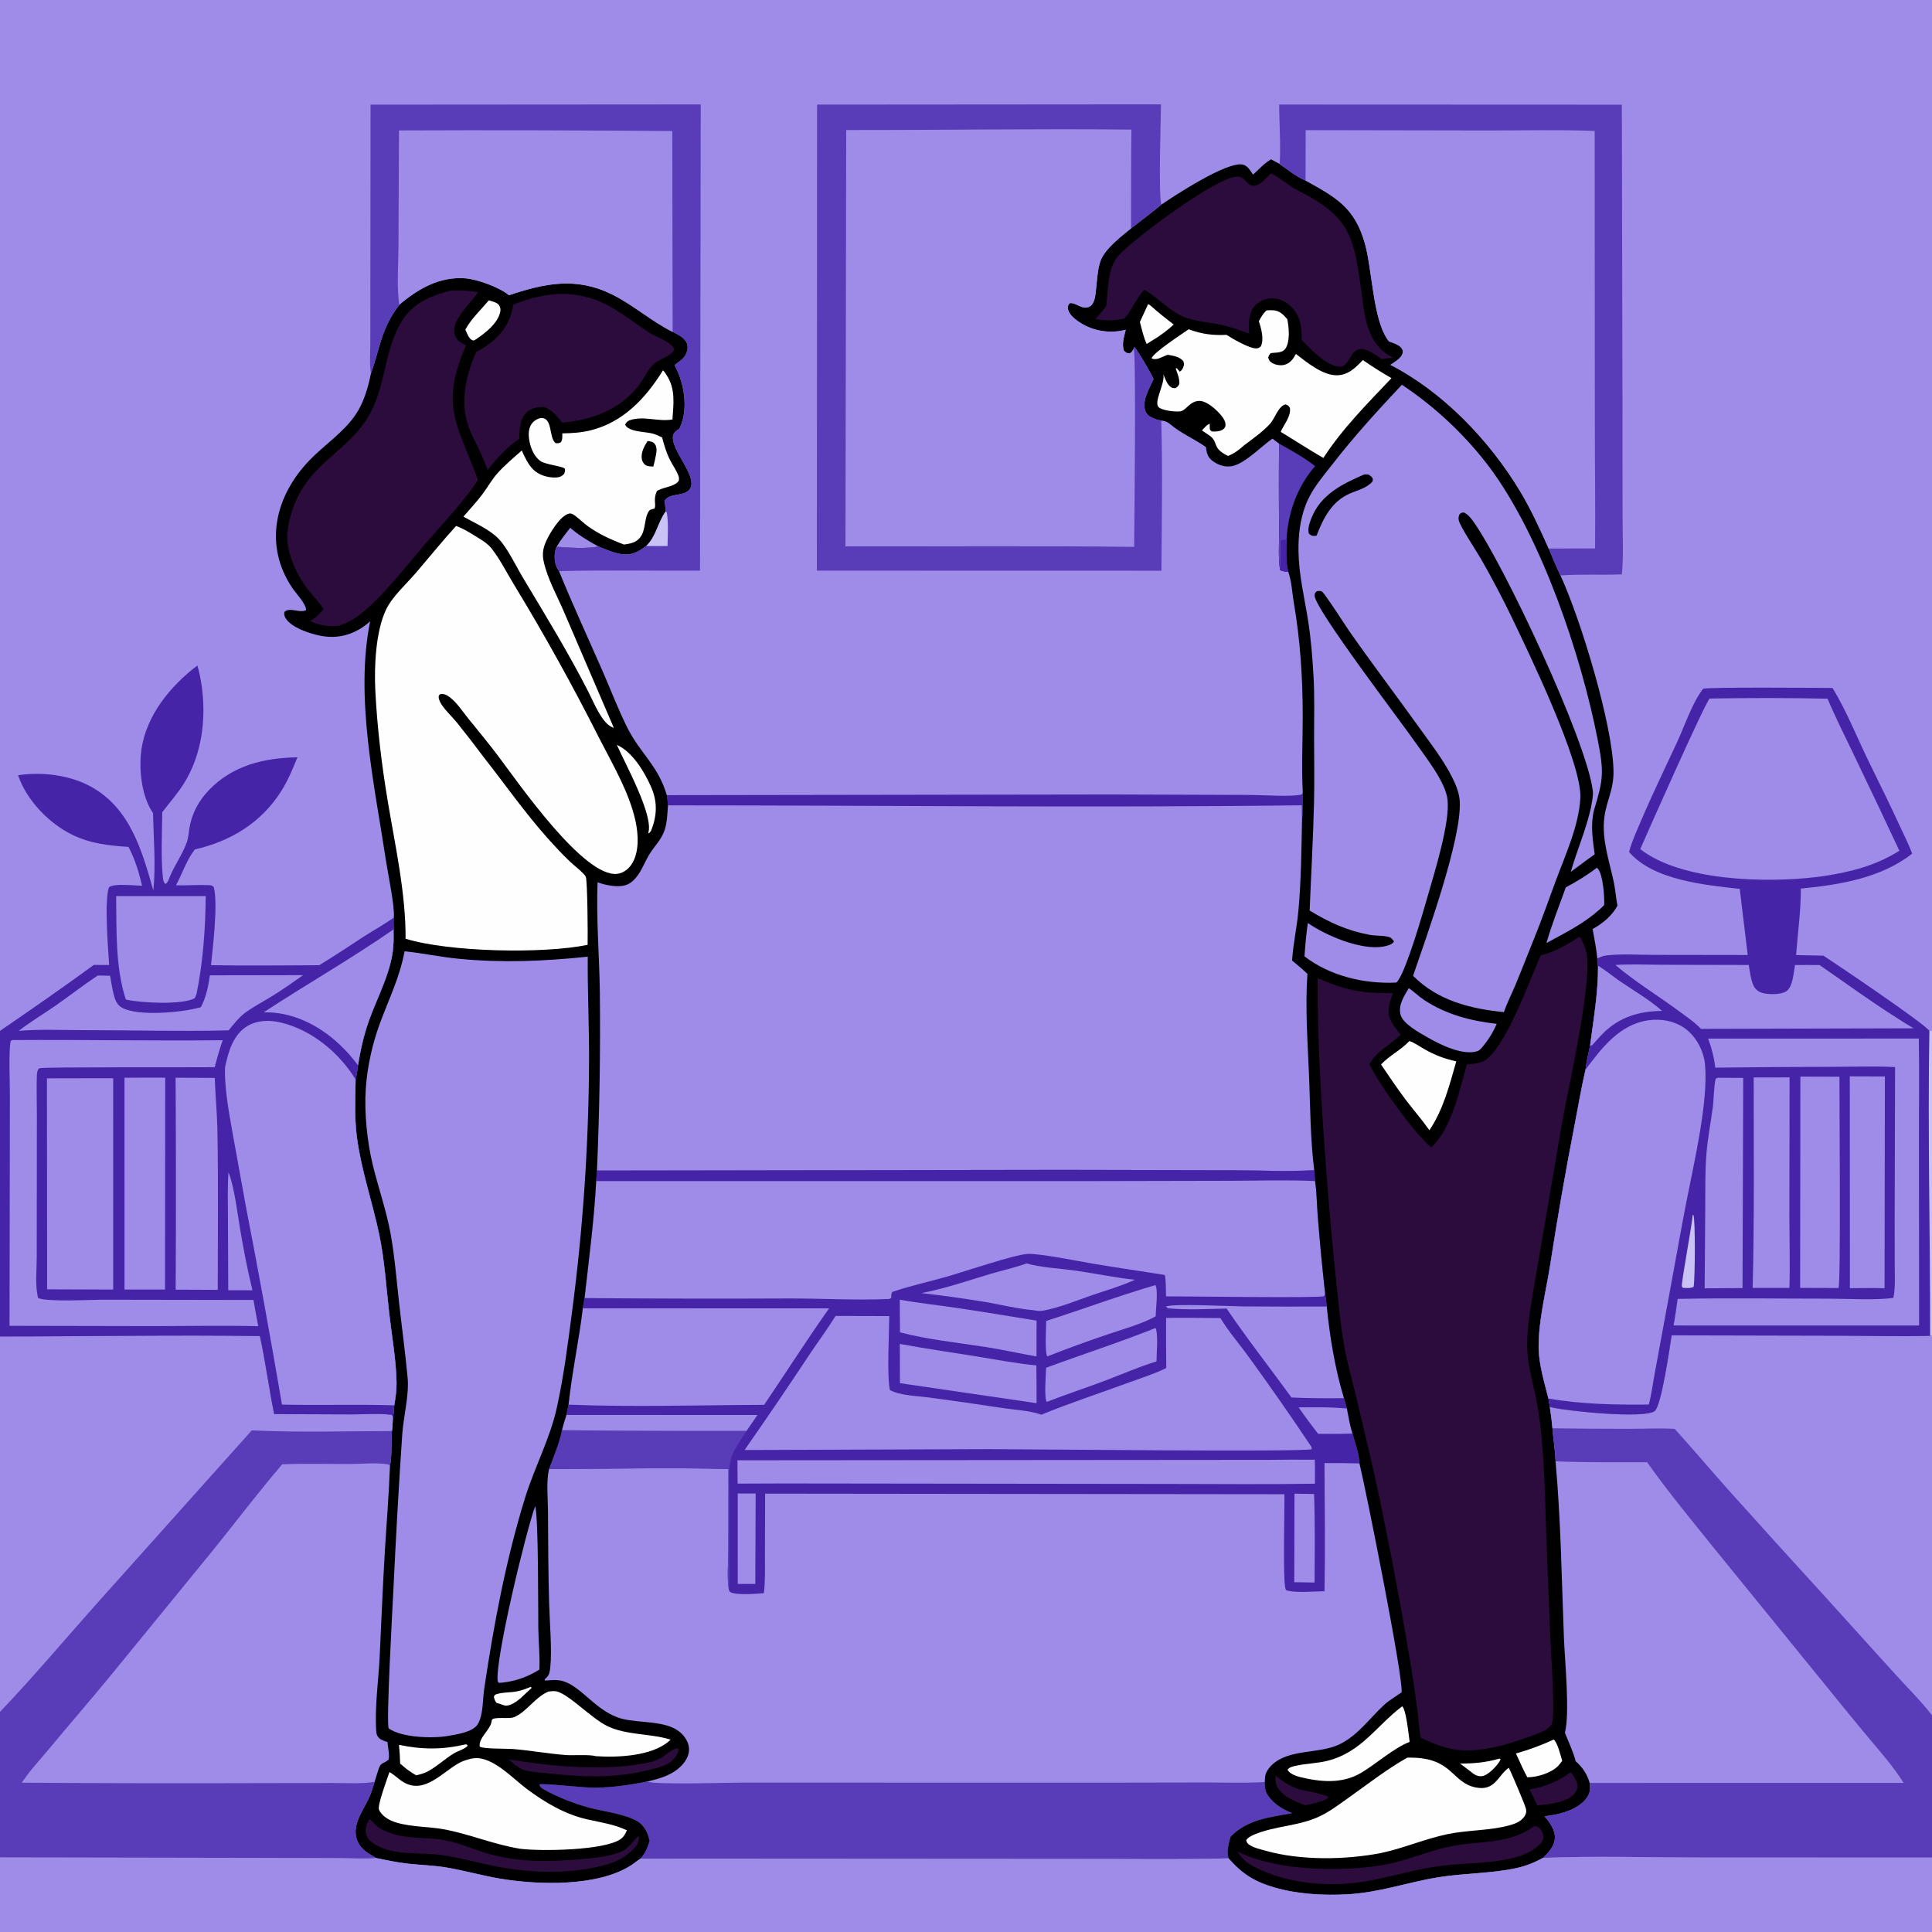 <?xml version="1.0" encoding="utf-8" ?>
<svg xmlns="http://www.w3.org/2000/svg" xmlns:xlink="http://www.w3.org/1999/xlink" width="1024" height="1024">
	<rect width="100%" height="100%" fill="#808080" stroke="none"/>
	<path fill="#9F8BE8" d="M0 0L1024 0L1024 546.032L1024 708.025L1024 909.136L1024 984.555L900.09 984.501C872.762 984.484 845.139 983.65 817.836 984.704C813.27 987.196 808.861 989.004 803.766 990.115C790.319 993.047 776.152 992.768 762.537 994.96C745.63 997.681 731.33 1003.12 713.701 1004.05C701.167 1004.71 687.489 1003.91 675.383 1000.37C664.692 997.24 658.461 993.219 651.15 984.977C622.737 985.735 594.183 985.167 565.755 985.257L339.44 985.117C337.766 986.205 336.247 987.512 334.571 988.6C316.783 1000.15 284.941 999.101 264.75 995.673C255.241 994.058 245.924 991.34 236.416 989.779C229.834 988.699 223.136 988.528 216.512 987.812C210.76 987.189 205.094 985.979 199.433 984.809C193.035 985.359 186.177 984.856 179.737 984.828L139.527 984.724L0 984.468L0 907.326L0 708.365L0 546.387L0 0Z"/>
	<path fill="#9F8BE8" d="M353.42 421.445L589.521 421.089L662.842 421.339C668.746 421.356 685.13 422.47 689.89 421.091L690.504 419.954C690.426 424.771 690.687 429.9 690.092 434.671C689.763 450.589 689.643 466.76 688.19 482.617C687.382 491.442 685.415 500.266 684.824 509.07C687.545 511.393 690.415 513.66 692.966 516.164C691.705 534.262 693.119 552.429 693.834 570.533C694.486 587.021 694.502 603.808 696.568 620.194L697.029 625.997C697.936 631.925 697.92 638.311 698.421 644.32Q700.016 664.754 702.299 685.123Q702.844 688.797 703.234 692.491C704.815 708.452 707.656 725.681 712.34 741.039L713.898 746.572C714.763 750.986 715.468 755.518 716.853 759.802C718.107 764.669 720.44 770.646 720.542 775.632C723.928 789.304 743.988 889.938 742.871 896.972C739.828 899.121 736.3 901.14 733.574 903.661C725.888 910.77 719.501 920.015 709.791 924.604C698.914 929.744 683.333 926.827 674.213 935.385C674.022 935.565 673.835 935.749 673.653 935.939C672.182 937.478 670.893 939.371 670.577 941.514C670.43 942.506 670.399 943.516 670.345 944.516C670.284 948.864 670.995 950.813 674.051 954.088C676.474 956.685 679.882 958.874 683.128 960.267C683.713 960.519 684.292 960.779 684.879 961.027C672.942 963.119 661.122 964.381 652.243 973.464C651.258 976.998 649.94 981.377 651.15 984.977C622.737 985.735 594.183 985.167 565.755 985.257L339.44 985.117C342.071 982.118 343.202 979.385 344.329 975.643Q344.034 974.504 343.691 973.379C342.707 970.211 340.892 967.181 338.006 965.403C331.626 961.472 319.817 960.117 312.286 958.09C304.292 955.937 295.773 952.616 288.513 948.568C287.156 947.811 286.307 947.297 285.886 945.773C288.164 945.09 309.784 947.607 315.113 947.538C324.547 947.415 333.808 946.092 343.037 944.25C349.751 942.721 356.693 940.72 361.535 935.472C363.793 933.025 365.48 929.836 365.174 926.423C364.883 923.174 362.761 920.032 360.294 917.995C352.787 911.796 339.003 913.392 329.748 910.998C316.149 907.481 308.353 893.809 298.192 890.977C295.184 890.138 291.83 890.543 288.758 890.762L288.722 890.057C288.864 889.922 289.008 889.789 289.149 889.653C289.334 889.473 289.513 889.286 289.699 889.107C291.23 887.625 291.43 885.823 291.654 883.776C292.643 874.722 291.335 859.803 291.058 850.185C290.583 833.738 290.547 817.163 290.431 800.705C290.383 793.877 289.494 785.23 290.992 778.607C293.49 771.885 296.391 765.065 297.855 758.042C298.484 755.301 299.358 752.632 300.201 749.951L301.324 744.501C303.125 727.461 306.852 710.492 308.883 693.426L309.805 688.014C312.14 667.344 314.888 646.797 315.983 626.006L316.403 620.423Q318.454 573.036 317.927 525.607C317.655 506.402 315.954 486.785 316.727 467.627C319.173 468.505 321.704 469.184 324.287 469.493C328.085 469.946 331.874 469.875 334.958 467.3C336.234 466.235 337.347 464.919 338.294 463.558C340.528 460.345 341.911 456.598 343.909 453.24C346.548 448.806 350.46 445.199 352.175 440.218C353.626 436.001 353.703 431.28 354.04 426.855C353.963 425.045 353.663 423.239 353.42 421.445Z"/>
	<path fill="#9F8BE8" d="M353.42 421.445L589.521 421.089L662.842 421.339C668.746 421.356 685.13 422.47 689.89 421.091L690.504 419.954C690.426 424.771 690.687 429.9 690.092 434.671C689.763 450.589 689.643 466.76 688.19 482.617C687.382 491.442 685.415 500.266 684.824 509.07C687.545 511.393 690.415 513.66 692.966 516.164C691.705 534.262 693.119 552.429 693.834 570.533C694.486 587.021 694.502 603.808 696.568 620.194C682.127 621.126 667.068 620.255 652.581 620.231L563.123 620.047L316.403 620.423Q318.454 573.036 317.927 525.607C317.655 506.402 315.954 486.785 316.727 467.627C319.173 468.505 321.704 469.184 324.287 469.493C328.085 469.946 331.874 469.875 334.958 467.3C336.234 466.235 337.347 464.919 338.294 463.558C340.528 460.345 341.911 456.598 343.909 453.24C346.548 448.806 350.46 445.199 352.175 440.218C353.626 436.001 353.703 431.28 354.04 426.855C353.963 425.045 353.663 423.239 353.42 421.445Z"/>
	<path fill="#4524A7" d="M353.42 421.445L589.521 421.089L662.842 421.339C668.746 421.356 685.13 422.47 689.89 421.091L690.504 419.954C690.426 424.771 690.687 429.9 690.092 434.671C689.956 432.067 690.017 429.428 689.998 426.818C578.043 428.226 466.006 426.835 354.04 426.855C353.963 425.045 353.663 423.239 353.42 421.445Z"/>
	<path fill="#4524A7" d="M316.403 620.423L563.123 620.047L652.581 620.231C667.068 620.255 682.127 621.126 696.568 620.194L697.029 625.997C697.936 631.925 697.92 638.311 698.421 644.32Q700.016 664.754 702.299 685.123Q702.844 688.797 703.234 692.491C704.815 708.452 707.656 725.681 712.34 741.039L713.898 746.572C714.763 750.986 715.468 755.518 716.853 759.802C718.107 764.669 720.44 770.646 720.542 775.632Q711.272 775.42 702 775.471C702.133 798.083 702.439 820.77 702.017 843.378C697.003 843.435 685.607 844.522 681.437 842.719L681.546 842.519C681.484 842.388 681.409 842.263 681.36 842.127C679.844 837.979 680.904 799.584 680.774 791.972L405.529 791.664L405.441 823.558C405.416 830.445 405.706 837.569 404.873 844.407C401.036 844.743 389.94 845.671 386.932 843.749L386.343 842.764C385.21 836.293 386.022 828.368 386.035 821.754L386.12 778.589C354.497 777.769 322.639 778.549 290.992 778.607C293.49 771.885 296.391 765.065 297.855 758.042C298.484 755.301 299.358 752.632 300.201 749.951L301.324 744.501C303.125 727.461 306.852 710.492 308.883 693.426L309.805 688.014C312.14 667.344 314.888 646.797 315.983 626.006L316.403 620.423Z"/>
	<path fill="#9F8BE8" d="M316.403 620.423L563.123 620.047L652.581 620.231C667.068 620.255 682.127 621.126 696.568 620.194L697.029 625.997C697.936 631.925 697.92 638.311 698.421 644.32Q700.016 664.754 702.299 685.123C702.186 685.756 702.276 686.653 701.661 686.994C699.613 688.129 625.902 687.009 618.005 687.098C617.932 683.367 618.045 679.463 617.407 675.781C604.823 673.732 592.198 671.958 579.627 669.833C571.887 668.524 550.953 664.252 544.578 664.608C537.665 664.993 511.119 673.962 502.992 676.328C493.035 679.226 482.715 681.382 472.922 684.753C472.287 685.793 472.384 686.784 472.385 687.956C471.43 688.48 471.732 688.469 470.792 688.509C453.745 689.229 436.388 688.234 419.306 688.209Q364.555 688.462 309.805 688.014C312.14 667.344 314.888 646.797 315.983 626.006L316.403 620.423Z"/>
	<path fill="#4524A7" d="M316.403 620.423L563.123 620.047L652.581 620.231C667.068 620.255 682.127 621.126 696.568 620.194L697.029 625.997C682.325 625.298 667.329 625.808 652.598 625.843L571.155 626.016L315.983 626.006L316.403 620.423Z"/>
	<path fill="#9F8BE8" d="M308.883 693.426L439.435 693.456C427.55 710.273 416.533 727.549 405.012 744.589C370.711 744.733 335.541 745.833 301.324 744.501C303.125 727.461 306.852 710.492 308.883 693.426Z"/>
	<path fill="#9F8BE8" d="M618.02 692.419C622.711 690.853 651.339 692.342 658.748 692.426Q680.991 692.576 703.234 692.491C704.815 708.452 707.656 725.681 712.34 741.039C703.108 741.198 693.728 741.109 684.504 740.706C673.1 724.985 661.013 709.611 650.11 693.549C639.928 693.809 628.936 694.364 618.82 693.404L618.02 692.419Z"/>
	<path fill="#593CB7" d="M297.855 758.042Q346.756 758.512 395.659 758.423C392.911 763.082 388.934 767.885 387.484 773.113C385.776 779.265 386.543 786.748 386.544 793.116L386.551 825.258C386.549 831.04 386.854 837.015 386.343 842.764C385.21 836.293 386.022 828.368 386.035 821.754L386.12 778.589C354.497 777.769 322.639 778.549 290.992 778.607C293.49 771.885 296.391 765.065 297.855 758.042Z"/>
	<path fill="#9F8BE8" d="M300.201 749.951L401.478 749.978L395.659 758.423Q346.756 758.512 297.855 758.042C298.484 755.301 299.358 752.632 300.201 749.951Z"/>
	<path fill="#9F8BE8" d="M688.313 745.93C696.795 745.907 705.458 745.689 713.898 746.572C714.763 750.986 715.468 755.518 716.853 759.802C710.793 760.077 704.709 759.971 698.644 759.964C695.061 755.365 691.597 750.749 688.313 745.93Z"/>
	<path fill="#9F8BE8" d="M442.87 697.477L471.34 697.557C471.268 705.993 470.007 730.053 471.686 736.771C477.142 739.694 485.895 739.835 492.075 740.661Q511.824 743.282 531.514 746.309C537.923 747.25 545.255 747.6 551.39 749.626C551.574 749.687 551.756 749.754 551.939 749.818C567.159 743.576 582.948 738.428 598.398 732.745C604.978 730.323 611.873 728.196 618.149 725.076Q617.953 711.785 618.058 698.494Q632.466 698.409 646.873 698.613C651.145 705.819 657.229 712.699 662.134 719.574Q679.026 742.817 694.973 766.719C695.184 767.188 695.188 767.584 695.236 768.091C691.854 769.714 543.726 768.086 524.379 768.083L394.642 768.539Q412.335 743.18 429.405 717.398C433.859 710.741 438.657 704.287 442.87 697.477Z"/>
	<path fill="#9F8BE8" d="M672.259 773.755Q684.561 773.602 696.863 773.68C697.017 777.908 696.943 782.156 696.952 786.386C671.829 786.815 646.657 786.534 621.528 786.52L415.125 786.265L390.959 786.35L390.847 773.984L672.259 773.755Z"/>
	<path fill="#9F8BE8" d="M544.14 669.638C550.824 671.761 562.86 672.406 570.247 673.478C580.702 674.994 591.043 677.213 601.56 678.288C594.361 681.606 586.378 683.872 578.878 686.447C570.461 689.336 561.55 693.105 552.813 694.685C551 695.012 549.266 694.716 547.473 694.4C539.207 693.684 530.582 691.511 522.371 690.105Q505.431 687.301 488.37 685.373C500.735 683.009 512.544 678.935 524.569 675.316C531.068 673.36 537.759 671.95 544.14 669.638Z"/>
	<path fill="#9F8BE8" d="M476.933 712.313C490.267 714.779 503.642 716.708 517.026 718.844C527.738 720.554 538.487 722.657 549.288 723.694Q549.441 733.704 549.403 743.716L476.98 733.11L476.933 712.313Z"/>
	<path fill="#9F8BE8" d="M476.89 688.85C486.411 690.609 496.16 691.619 505.746 693.026C520.314 695.166 534.848 697.627 549.389 699.946L549.366 718.941C540.21 717.357 531.154 715.287 521.966 713.871C507.146 711.588 491.506 709.977 477.014 706.167L476.89 688.85Z"/>
	<path fill="#9F8BE8" d="M612.134 703.979L612.706 704.223C613.853 709.23 613.004 716.33 612.973 721.552C603.596 724.447 594.526 728.453 585.35 731.915C575.25 735.726 564.975 739.062 554.921 742.992C554.859 742.953 554.779 742.934 554.737 742.875C553.357 740.895 554.356 728.115 554.461 724.945C573.596 717.845 593.209 711.576 612.134 703.979Z"/>
	<path fill="#9F8BE8" d="M612.392 681.135C613.932 683.81 612.592 694.05 612.512 697.704C604.87 701.829 595.985 704.232 587.78 707.014Q571.261 712.553 555.05 718.937C553.695 716.656 554.493 703.581 554.507 700.122C573.852 693.947 592.889 686.808 612.392 681.135Z"/>
	<path fill="#9F8BE8" d="M686.094 791.667C689.556 791.692 693.021 791.789 696.483 791.852C697.041 807.472 696.844 823.146 696.731 838.772L685.984 838.608L686.094 791.667Z"/>
	<path fill="#9F8BE8" d="M391.015 791.577L400.516 791.59L400.322 839.526L391.027 839.508L391.015 791.577Z"/>
	<path fill="#593CB7" d="M343.037 944.25C346.215 946.049 386.638 944.832 393.125 944.809L583.517 944.847L639.164 944.754C649.505 944.739 660.038 945.155 670.345 944.516C670.284 948.864 670.995 950.813 674.051 954.088C676.474 956.685 679.882 958.874 683.128 960.267C683.713 960.519 684.292 960.779 684.879 961.027C672.942 963.119 661.122 964.381 652.243 973.464C651.258 976.998 649.94 981.377 651.15 984.977C622.737 985.735 594.183 985.167 565.755 985.257L339.44 985.117C342.071 982.118 343.202 979.385 344.329 975.643Q344.034 974.504 343.691 973.379C342.707 970.211 340.892 967.181 338.006 965.403C331.626 961.472 319.817 960.117 312.286 958.09C304.292 955.937 295.773 952.616 288.513 948.568C287.156 947.811 286.307 947.297 285.886 945.773C288.164 945.09 309.784 947.607 315.113 947.538C324.547 947.415 333.808 946.092 343.037 944.25Z"/>
	<path d="M673.673 84.444L678.088 86.845C682.406 89.814 687.124 93.724 691.979 95.689C708.216 104.611 717.916 110.028 723.321 128.704C727.465 143.024 727.567 170.404 736.22 180.971C738.65 181.927 742.254 182.754 743.332 185.366C743.683 186.219 743.562 186.841 743.265 187.709C742.503 189.934 738.849 192.162 736.918 193.359C764.842 207.697 789.319 233.307 805.481 260.042C811.391 269.818 816.179 280.343 820.854 290.751C822.832 295.548 824.823 300.307 827.074 304.986C837.739 328.108 854.621 383.554 855.182 408.244C855.421 418.77 851.419 424.268 850.313 433.407C848.888 445.173 852.998 456.32 855.362 467.647C856.22 471.756 856.483 475.936 857.282 480.034C854.276 485.555 849.524 489.377 844.116 492.415C845.011 497.548 846.141 502.798 846.588 507.982C846.587 509.379 846.463 510.554 846.993 511.87C847.098 525.89 844.594 540.177 842.792 554.054C841.888 558.304 840.847 562.633 840.333 566.946C838.193 576.294 836.586 585.764 834.764 595.178Q827.442 632.738 821.604 670.558C819.35 684.757 815.426 699.784 815.497 714.14C815.539 722.852 818.56 732.773 820.679 741.241L821.435 745.749C821.61 745.793 821.786 745.839 821.962 745.88C830.526 747.917 871.416 752.122 877.013 747.909C880.632 745.185 885.022 713.952 886.012 707.757L975.468 707.958C991.286 708.01 1007.21 708.452 1023.02 708.015L1024 708.025L1024 909.136L1024 984.555L900.09 984.501C872.762 984.484 845.139 983.65 817.836 984.704C813.27 987.196 808.861 989.004 803.766 990.115C790.319 993.047 776.152 992.768 762.537 994.96C745.63 997.681 731.33 1003.12 713.701 1004.05C701.167 1004.71 687.489 1003.91 675.383 1000.37C664.692 997.24 658.461 993.219 651.15 984.977C649.94 981.377 651.258 976.998 652.243 973.464C661.122 964.381 672.942 963.119 684.879 961.027C684.292 960.779 683.713 960.519 683.128 960.267C679.882 958.874 676.474 956.685 674.051 954.088C670.995 950.813 670.284 948.864 670.345 944.516C670.399 943.516 670.43 942.506 670.577 941.514C670.893 939.371 672.182 937.478 673.653 935.939C673.835 935.749 674.022 935.565 674.213 935.385C683.333 926.827 698.914 929.744 709.791 924.604C719.501 920.015 725.888 910.77 733.574 903.661C736.3 901.14 739.828 899.121 742.871 896.972C743.988 889.938 723.928 789.304 720.542 775.632C720.44 770.646 718.107 764.669 716.853 759.802C715.468 755.518 714.763 750.986 713.898 746.572L712.34 741.039C707.656 725.681 704.815 708.452 703.234 692.491Q702.844 688.797 702.299 685.123Q700.016 664.754 698.421 644.32C697.92 638.311 697.936 631.925 697.029 625.997L696.568 620.194C694.502 603.808 694.486 587.021 693.834 570.533C693.119 552.429 691.705 534.262 692.966 516.164C690.415 513.66 687.545 511.393 684.824 509.07C685.415 500.266 687.382 491.442 688.19 482.617C689.643 466.76 689.763 450.589 690.092 434.671C690.687 429.9 690.426 424.771 690.504 419.954C689.788 406.615 690.479 392.944 690.471 379.565C690.459 359.146 689.189 339.485 685.743 319.362C684.861 314.211 684.598 308.012 682.829 303.134C681.272 302.949 679.797 302.906 678.437 302.05C677.396 295.281 678.021 287.387 677.97 280.488Q677.704 257.812 677.944 235.136C676.74 234.298 675.586 233.356 674.42 232.463C668.413 236.643 659.754 245.834 652.84 247.093C649.238 247.748 645.431 246.417 642.578 244.218C640.035 242.257 639.558 240 639.162 236.953C633.252 232.738 625.931 229.693 620.503 225.049C618.779 223.575 617.763 223.213 615.496 222.86C614.518 222.734 613.652 222.569 612.714 222.251C610.371 221.457 608.179 220.473 607.152 218.065C604.917 212.827 609.252 205.671 611.411 200.945C610.13 197.873 603.383 186.437 601.247 183.859L600.899 184.816C600.751 185.09 600.619 185.374 600.455 185.639C599.885 186.553 599.425 187.287 598.227 187.239C596.883 187.185 596.451 186.623 595.631 185.716C594.52 182.046 595.822 178.4 596.661 174.781C595.364 175.086 594.056 175.392 592.732 175.547C584.398 176.527 576.17 174.285 569.659 168.963C568.02 167.623 565.968 165.401 566.034 163.099C566.074 161.712 566.172 161.488 567.133 160.622C569.831 160.489 572.24 162.866 574.925 162.993C576.863 163.084 578.23 162.442 579.236 160.735C580.491 158.606 580.638 155.629 580.93 153.212C581.515 148.381 581.672 142.786 583.331 138.199C585.61 131.896 594.347 125.221 599.482 121.025C604.826 116.833 610.395 112.79 615.593 108.431C623.273 103.163 650.139 85.725 658.422 87.192C661.292 87.7 662.615 90.373 664.131 92.564C667.273 89.757 670.014 86.595 673.673 84.444Z"/>
	<path fill="#9F8BE8" d="M1023.02 708.015L1024 708.025L1024 909.136L1024 984.555L900.09 984.501C872.762 984.484 845.139 983.65 817.836 984.704C820.736 981.852 823.746 978.774 824.099 974.501C824.476 969.935 821.404 965.916 818.604 962.637Q819.55 962.541 820.493 962.424C827.323 961.576 836.607 958.973 840.831 953.162C842.846 950.389 843.001 948.312 842.557 944.99C841.136 940.229 838.854 936.772 835.161 933.519C833.761 928.196 831.422 923.484 829.428 918.385C832.149 908.146 829.377 880.108 828.917 868.263C827.704 837.022 827.296 805.706 824.47 774.544C824.288 768.747 823.272 762.833 822.819 757.029C822.511 753.243 821.986 749.507 821.435 745.749C821.61 745.793 821.786 745.839 821.962 745.88C830.526 747.917 871.416 752.122 877.013 747.909C880.632 745.185 885.022 713.952 886.012 707.757L975.468 707.958C991.286 708.01 1007.21 708.452 1023.02 708.015Z"/>
	<path fill="#9F8BE8" d="M1023.02 708.015L1024 708.025L1024 909.136C1017.93 901.285 1010.65 894.179 1004 886.803L966.142 844.946Q940.578 817.044 915.338 788.849C906.041 778.397 897.014 767.69 887.61 757.336C879.634 756.876 871.436 757.303 863.431 757.316Q843.124 757.295 822.819 757.029C822.511 753.243 821.986 749.507 821.435 745.749C821.61 745.793 821.786 745.839 821.962 745.88C830.526 747.917 871.416 752.122 877.013 747.909C880.632 745.185 885.022 713.952 886.012 707.757L975.468 707.958C991.286 708.01 1007.21 708.452 1023.02 708.015Z"/>
	<path fill="#593CB7" d="M822.819 757.029Q843.124 757.295 863.431 757.316C871.436 757.303 879.634 756.876 887.61 757.336C897.014 767.69 906.041 778.397 915.338 788.849Q940.578 817.044 966.142 844.946L1004 886.803C1010.65 894.179 1017.93 901.285 1024 909.136L1024 984.555L900.09 984.501C872.762 984.484 845.139 983.65 817.836 984.704C820.736 981.852 823.746 978.774 824.099 974.501C824.476 969.935 821.404 965.916 818.604 962.637Q819.55 962.541 820.493 962.424C827.323 961.576 836.607 958.973 840.831 953.162C842.846 950.389 843.001 948.312 842.557 944.99L1008.95 944.978C1003.81 936.723 997.154 929.178 990.929 921.728Q981.475 910.426 972.229 898.953L910.442 822.984C897.712 807.178 884.753 791.555 872.995 775.005C856.823 775.002 840.633 775.178 824.47 774.544C824.288 768.747 823.272 762.833 822.819 757.029Z"/>
	<path fill="#593CB7" d="M677.944 235.136C684.497 238.763 691.126 242.429 697.028 247.067C687.634 257.86 682.614 271.737 681.912 285.944C681.832 291.604 681.377 297.616 682.829 303.134C681.272 302.949 679.797 302.906 678.437 302.05C677.396 295.281 678.021 287.387 677.97 280.488Q677.704 257.812 677.944 235.136Z"/>
	<path fill="#4524A7" d="M678.437 302.05C679.087 297.108 678.698 291.666 678.718 286.662L679.162 286.263C679.864 286.263 680.454 286.203 681.153 286.083C681.407 286.04 681.659 285.99 681.912 285.944C681.832 291.604 681.377 297.616 682.829 303.134C681.272 302.949 679.797 302.906 678.437 302.05Z"/>
	<path fill="#2B0C3D" d="M837.118 496.591L837.604 496.779C838.871 499.004 839.639 501.187 840.493 503.576C844.874 515.827 832.127 573.067 829.06 589.037C827.161 598.923 825.671 608.911 823.91 618.826L814.563 673.248C812.454 685.85 809.666 699.241 809.438 711.991C809.265 721.638 811.993 730.688 813.915 740.043Q816.026 750.335 816.983 760.797C818.709 779.026 819.013 797.274 819.633 815.559L821.681 867.691C821.908 874.627 824.488 909.059 822.498 913.656C821.059 916.98 814.769 918.903 811.599 920.081C799.496 924.582 784.098 929.315 771.067 927.27C764.682 926.268 758.884 923.723 753.05 921.054C752.129 916.192 751.827 911.088 751.209 906.169Q749.705 894.44 747.787 882.772Q741.243 843.094 733.129 803.708C728.896 782.296 723.677 761.035 718.66 739.798C716.571 730.955 714.015 722.263 712.441 713.302C710.529 702.416 709.532 691.485 708.365 680.506C706.708 664.919 705.24 649.4 703.997 633.77C700.937 595.265 698.268 557.024 698.401 518.378C713.227 525.019 721.988 526.498 738.226 526.393C737.356 528.982 736.418 531.657 736.069 534.374C735.325 540.168 739.073 544.184 742.373 548.427C736.946 553.857 729.493 557.112 725.877 564.045C730.361 574.079 750.448 601.773 758.64 608.142C769.331 598.106 773.554 578.082 777.438 564.189C780.197 563.996 783.199 563.715 785.779 562.663C797.167 558.019 811.305 518.111 816.61 506.301C824.305 504.642 830.422 500.529 837.118 496.591Z"/>
	<path fill="#9F8BE8" d="M743.025 203.915Q746.385 206.152 749.648 208.53Q752.911 210.908 756.07 213.421Q759.23 215.935 762.28 218.58Q765.33 221.225 768.265 223.996Q771.201 226.768 774.016 229.662Q776.832 232.555 779.522 235.565Q782.213 238.575 784.774 241.696Q787.335 244.817 789.761 248.044C816.999 284.796 838.06 347.29 846.781 391.89C850.179 409.274 849.904 412.967 844.808 429.539C842.935 437.486 844.166 444.854 845.22 452.819C840.921 455.776 836.779 459.052 832.535 462.099C835.857 450.623 840.588 439.846 843.237 428.1C843.67 425.31 844.552 421.899 844.21 419.097C840.943 392.296 796.568 298.1 780.719 276.163C779.377 274.306 778.143 272.865 776.155 271.712C774.74 271.613 774.788 271.596 773.663 272.459C773.111 273.638 772.872 274.543 773.196 275.854C774.053 279.322 782.764 292.376 785.096 296.496Q793.784 311.712 801.41 327.487C810.281 346.084 838.574 404.345 837.616 422.968C836.857 437.723 829.521 453.463 824.446 467.246C820.723 477.357 817.13 487.524 813.083 497.51C809.713 505.828 806.474 514.205 803.023 522.488C801.094 527.119 798.693 531.693 797.121 536.45C779.302 534.681 762.042 530.371 748.953 517.195C755.952 496.709 774.965 444.239 773.687 424.515C773.42 420.391 771.744 416.226 769.941 412.543C765.198 402.855 758.084 393.863 751.822 385.111C739.701 368.172 727.052 351.586 715.142 334.503C713.249 331.787 701.83 313.954 700.564 313.476C699.546 313.092 698.972 313.207 697.934 313.372C696.977 314.264 696.781 314.39 696.807 315.799C696.941 322.816 742.694 382.688 750.539 394.001C755.947 401.801 766.086 414.38 767.204 423.713C768.67 435.959 760.255 462.564 756.582 475.422C753.931 484.704 745.826 512.69 741.098 519.578C740.619 520.277 740.593 520.268 740.089 520.782C723.114 521.601 705.037 517.361 691.412 506.9C691.796 501.015 692.312 495.025 693.175 489.19C702.67 495.848 721.402 503.779 733.101 501.709C734.819 501.405 737.345 500.821 738.561 499.445C738.673 499.317 738.722 499.146 738.802 498.997C737.898 497.608 737.434 496.94 735.76 496.521C732.654 495.744 729.101 496.097 725.865 495.483C713.871 493.205 704.476 488.898 694.139 482.603C694.909 463.534 696.008 444.42 696.457 425.347C696.727 413.919 696.507 402.434 696.491 391.001C696.475 380.108 696.819 369.053 696.18 358.181C695.599 348.289 694.843 338.504 693.281 328.717C691.344 316.568 688.412 304.699 688.229 292.329C688.103 283.84 688.986 275.765 691.989 267.776C695.064 259.596 700.463 253.464 705.742 246.663C717.968 230.914 729.539 218.342 743.025 203.915Z"/>
	<path d="M723.003 251.485C723.733 251.423 724.495 251.486 725.228 251.504C726.162 252.049 726.746 252.324 727.352 253.257C727.853 254.029 727.596 254.344 727.46 255.197C724.195 258.865 719.746 259.682 715.433 261.573C705.87 265.767 701.343 274.648 697.844 283.854C697.404 283.976 697.25 284.04 696.745 284.059C695.357 284.11 694.732 283.755 693.749 282.858C692.972 280.318 694.1 277.153 695.031 274.766C699.991 262.049 711.29 256.619 723.003 251.485Z"/>
	<path fill="#2B0C3D" d="M673.585 91.834C678.745 94.31 682.875 98.426 688.015 101.011C715.719 114.94 717.581 125.304 721.614 154.874C722.471 161.155 723.055 167.616 725.088 173.651C727.501 180.814 731.525 186.209 738.392 189.6C736.381 189.721 734.447 190.018 732.461 190.353C729.332 188.408 724.281 184.277 720.521 185.08C717.015 185.83 715.952 189.325 714.095 191.927C713.204 193.176 712.231 194.207 710.587 194.31C703.576 194.751 694.49 184.813 689.935 180.245C689.953 175.311 689.689 170.237 687.03 165.929C684.777 162.279 681.13 159.305 676.874 158.421C673.512 157.723 669.978 158.299 667.155 160.298C663.341 162.998 662.686 165.843 662.031 170.16L662.013 176.747C657.242 175.052 652.468 173.304 647.512 172.224C640.928 170.788 632.722 170.346 626.595 167.585C619.269 164.286 613.868 157.799 606.938 153.868C606.756 153.765 606.571 153.667 606.387 153.567C602.365 158.096 600.086 164.076 595.991 168.83C590.398 169.92 586.151 170.185 580.585 169.097C582.624 166.899 584.471 164.606 586.315 162.244C587.39 153.74 586.857 142.186 592.776 135.511C600.32 127.004 645.541 93.021 656.091 93.599C658.731 93.743 659.671 95.455 661.452 97.123C662.439 98.046 663.421 98.527 664.806 98.421C668.165 98.166 671.406 94.08 673.585 91.834Z"/>
	<path fill="#FEFEFE" d="M671.322 164.507Q673.074 164.345 674.83 164.447C678.252 164.676 680.154 166.706 682.287 169.162C683.175 173.459 683.867 180.983 681.323 184.732C679.625 187.234 676.259 186.763 673.594 187.144C672.663 187.985 672.577 188.258 672.169 189.46C672.54 190.735 672.75 191.382 673.888 192.149C675.805 193.442 678.753 193.954 680.969 193.311C683.942 192.448 685.462 190.174 686.851 187.597C692.686 192.053 700.916 198.929 708.511 198.905C714.517 198.887 718.483 194.881 722.333 190.845Q729.727 195.951 737.519 200.427C724.909 213.733 711.367 227.292 701.419 242.732C693.773 238.343 686.352 233.446 678.794 228.893C680.505 224.901 684.421 220.624 683.659 216.123C682.823 214.92 682.755 214.849 681.382 214.346C677.491 215.17 675.77 221.838 673.044 224.749C669.043 229.021 664.005 232.537 659.35 236.069C656.658 238.476 654.251 240.333 650.868 241.647C641.95 237.353 646.17 234.392 640.985 230.803L637.046 228.131C638.063 227.071 639.803 224.929 641.19 224.617C641.157 225.491 641.144 226.305 641.237 227.179C641.341 228.153 641.595 228.085 642.308 228.678C644.194 228.882 647.189 228.661 648.622 227.28C649.187 226.736 649.503 226.125 649.535 225.349C649.617 223.374 648.485 221.668 647.274 220.197C644.834 217.231 640.023 212.786 636.085 212.511C633.526 212.332 631.472 213.635 629.655 215.296C628.564 216.292 627.258 217.739 625.771 217.988C623.163 218.424 616.362 217.64 614.261 215.957C611.158 213.472 617.313 203.923 616.663 198.782C616.644 198.629 616.62 198.477 616.598 198.324C617.418 200.392 618.422 203.311 620.133 204.812C621.116 205.673 621.758 205.753 623.015 205.723C624.212 204.952 624.408 204.771 625.071 203.516C625.282 200.708 624.03 197.955 623.15 195.321L623.712 195.126L625.266 196.968C626.054 196.624 626.614 195.777 626.998 195.003C627.679 193.629 627.597 192.886 627.226 191.451C625.022 188.919 621.997 188.6 618.868 188.037Q617.292 188.706 615.705 189.352C614.973 189.656 614.196 190.041 613.412 190.183C612.291 190.386 611.274 190.529 610.366 189.837C611.604 186.708 626.389 177.047 630.028 174.517L630.404 174.656C637.223 177.134 642.836 177.822 650.081 177.473C653.121 179.508 662.025 184.55 665.483 184.649C666.917 184.691 667.187 184.437 668.257 183.607C670.092 179.806 668.473 174.075 667.217 170.24C668.408 168.064 669.414 166.165 671.322 164.507Z"/>
	<path fill="#FEFEFE" d="M745.92 931.558L747.758 931.581C770.086 931.675 769.334 944.838 782.205 947.397C792.516 949.447 793.845 941.036 799.658 936.982C800.497 938.119 808.512 957.136 808.822 958.775C809.143 960.475 808.832 961.473 807.88 962.866C806.08 965.502 802.884 966.686 799.929 967.487C789.365 970.348 777.922 969.891 767.115 972.154C755.172 974.656 744.048 979.571 732.118 982.111C713.275 985.805 689.233 986.193 670.706 980.897C667.949 980.109 664.717 979.449 662.304 977.853C661.243 977.151 660.827 976.657 660.52 975.444C661.884 972.102 674.068 969.339 677.628 968.633C684.301 967.31 691.232 966.14 697.544 963.539C703.859 960.936 709.525 956.545 715.057 952.622C725.182 945.443 735.113 937.672 745.92 931.558Z"/>
	<path fill="#2B0C3D" d="M813.278 967.851L814.975 968.195C815.995 968.987 816.709 969.757 817.328 970.886C818.037 972.178 818.332 973.805 817.716 975.193C815.934 979.212 809.365 982.499 805.411 983.771C792.332 987.976 776.883 987.202 763.243 989.001C751.045 990.609 739.512 994.095 727.495 996.487C706.599 1000.65 683.606 999.072 664.437 989.364C660.483 987.126 658.239 985.048 655.733 981.254C663.337 985.024 671.597 987.243 679.946 988.624C697.859 991.587 723.384 991.417 740.799 986.774C750.57 984.17 759.801 980.322 769.796 978.417C785.581 975.409 799.551 977.7 813.278 967.851Z"/>
	<path fill="#FEFEFE" d="M747.004 551.786C749.701 552.628 752.475 554.665 754.961 556.079C760.575 559.273 765.553 561.156 771.864 562.543C768.265 575.103 765.019 588.085 757.612 599.048C753.777 593.575 749.31 588.496 745.268 583.164C740.587 576.988 736.322 570.595 731.975 564.187C736.454 559.426 742.447 556.607 747.004 551.786Z"/>
	<path fill="#FEFEFE" d="M743.215 904.373C745.301 906.156 746.619 919.615 747.139 923.23C738.572 926.531 729.425 934.947 721.311 939.708C711.113 945.694 699.408 944.489 688.384 941.699C686.212 941.047 683.643 940.071 682.416 938.056C683.397 936.534 685.286 936.241 686.985 935.863C692.517 934.633 698.276 934.634 703.78 933.216C721.724 928.593 729.474 914.692 743.215 904.373Z"/>
	<path fill="#9F8BE8" d="M746.681 523.722C749.521 525.634 751.972 528.138 754.88 530.052C766.57 537.746 779.534 541.1 793.286 542.657C791.267 547.376 788.899 551.095 785.629 555.052C784.835 555.932 784.05 556.853 782.878 557.207C775.029 559.577 762.858 553.467 756.26 549.624C752.143 547.226 743.345 542.572 742.238 537.514C741.136 532.473 744.245 527.851 746.681 523.722Z"/>
	<path fill="#9F8BE8" d="M846.373 459.919C846.594 460.134 846.851 460.318 847.036 460.564C849.703 464.105 850.447 475.36 850.257 479.707C842.865 487.218 833.291 492.503 824.074 497.445L819.641 499.838C822.492 489.899 826.4 480.044 829.914 470.317C835.682 467.235 841.173 463.897 846.373 459.919Z"/>
	<path fill="#FEFEFE" d="M823.505 921.998C825.654 923.813 827.09 930.478 828.02 933.23C827.341 934.171 826.649 935.147 825.833 935.975C822.103 939.757 814.705 942.023 809.495 941.989C807.265 937.928 805.436 933.587 803.48 929.387C810.445 927.409 816.944 925.029 823.505 921.998Z"/>
	<path fill="#2B0C3D" d="M832.435 939.391C833.75 940.504 835.616 943.671 835.948 945.395C836.294 947.191 835.836 948.936 834.729 950.384C830.857 955.448 820.601 956.312 814.775 956.887C813.526 954.01 812.148 951.249 810.678 948.478C819.265 946.867 825.311 944.408 832.435 939.391Z"/>
	<path fill="#FEFEFE" d="M608.517 161.202C609.35 161.603 609.222 161.457 609.76 161.935C613.751 165.484 617.831 168.758 622.075 171.994C619.45 174.547 616.556 176.593 613.572 178.701Q610.64 180.465 607.772 182.331C606.069 178.679 605.21 174.567 604.163 170.682L608.517 161.202Z"/>
	<path fill="#2B0C3D" d="M676.045 941.23C676.202 941.32 676.374 941.387 676.516 941.499C688.792 951.182 691.774 947.673 703.882 952.22L703.737 952.967L701.856 954.154C698.461 955.359 695.258 956.165 691.716 956.8C687.441 955.175 682.347 953.23 679.095 949.931C676.297 947.091 675.918 945.11 676.045 941.23Z"/>
	<path fill="#FEFEFE" d="M794.745 932.074C794.987 932.099 795.162 932.324 795.358 932.467C795.201 932.801 794.999 933.264 794.793 933.592C793.121 936.268 788.521 941.194 785.253 941.434C782.95 941.604 781.203 940.445 779.542 939.023L773.882 934.715C781.308 934.727 787.593 934.154 794.745 932.074Z"/>
	<path d="M211.604 161.561C221.513 153.084 232.995 146.506 246.491 147.504C253.003 147.986 264.895 152.34 269.785 156.481C288.84 150.087 305.456 146.683 324.366 156.044C335.735 161.672 345.114 170.249 356.512 175.9C359.278 177.238 362.947 178.974 364.1 182.068C364.886 184.178 364.226 186.579 363.158 188.469C362.011 190.5 359.261 192.058 357.509 193.561C362.01 201.553 364.284 213.315 361.878 222.391C361.439 224.049 360.783 225.661 360.102 227.233C358.799 228.114 357.266 228.962 356.829 230.585C354.716 238.431 371.845 254.007 364.776 260.14C361.306 263.15 355.003 261.237 352.31 265.34C352.376 267.287 352.806 269.189 352.822 271.123C348.579 276.891 347.785 284.516 342.502 289.349C338.348 292.522 334.751 294.529 329.298 293.687C325.184 293.052 320.993 291.207 317.155 289.631C311.437 290.979 301.051 290.295 295.013 289.803C293.648 292.875 293.661 296.994 294.872 300.122C295.231 301.05 295.755 301.868 296.282 302.705C303.393 320.172 311.293 337.277 318.881 354.538C323.454 364.942 327.471 375.714 332.582 385.858C339.35 399.289 348.833 405.828 353.42 421.445C353.663 423.239 353.963 425.045 354.04 426.855C353.703 431.28 353.626 436.001 352.175 440.218C350.46 445.199 346.548 448.806 343.909 453.24C341.911 456.598 340.528 460.345 338.294 463.558C337.347 464.919 336.234 466.235 334.958 467.3C331.874 469.875 328.085 469.946 324.287 469.493C321.704 469.184 319.173 468.505 316.727 467.627C315.954 486.785 317.655 506.402 317.927 525.607Q318.454 573.036 316.403 620.423L315.983 626.006C314.888 646.797 312.14 667.344 309.805 688.014L308.883 693.426C306.852 710.492 303.125 727.461 301.324 744.501L300.201 749.951C299.358 752.632 298.484 755.301 297.855 758.042C296.391 765.065 293.49 771.885 290.992 778.607C289.494 785.23 290.383 793.877 290.431 800.705C290.547 817.163 290.583 833.738 291.058 850.185C291.335 859.803 292.643 874.722 291.654 883.776C291.43 885.823 291.23 887.625 289.699 889.107C289.513 889.286 289.334 889.473 289.149 889.653C289.008 889.789 288.864 889.922 288.722 890.057L288.758 890.762C291.83 890.543 295.184 890.138 298.192 890.977C308.353 893.809 316.149 907.481 329.748 910.998C339.003 913.392 352.787 911.796 360.294 917.995C362.761 920.032 364.883 923.174 365.174 926.423C365.48 929.836 363.793 933.025 361.535 935.472C356.693 940.72 349.751 942.721 343.037 944.25C333.808 946.092 324.547 947.415 315.113 947.538C309.784 947.607 288.164 945.09 285.886 945.773C286.307 947.297 287.156 947.811 288.513 948.568C295.773 952.616 304.292 955.937 312.286 958.09C319.817 960.117 331.626 961.472 338.006 965.403C340.892 967.181 342.707 970.211 343.691 973.379Q344.034 974.504 344.329 975.643C343.202 979.385 342.071 982.118 339.44 985.117C337.766 986.205 336.247 987.512 334.571 988.6C316.783 1000.15 284.941 999.101 264.75 995.673C255.241 994.058 245.924 991.34 236.416 989.779C229.834 988.699 223.136 988.528 216.512 987.812C210.76 987.189 205.094 985.979 199.433 984.809C193.035 985.359 186.177 984.856 179.737 984.828L139.527 984.724L0 984.468L0 907.326L0 708.365C45.886 708.361 91.874 707.49 137.747 708.15C140.734 721.822 142.484 735.784 145.316 749.511L186.228 749.679C193.166 749.682 200.794 749.036 207.657 749.905C208.158 750.781 208.188 750.946 208.237 751.901C208.662 749.56 208.809 747.218 208.983 744.85C209.638 740.772 210.266 736.86 210.185 732.715C209.952 720.719 207.693 708.167 206.317 696.21C204.723 682.369 203.864 667.898 200.999 654.276C197.383 637.08 191.568 620.518 189.208 603.047C187.776 592.444 188.406 582.737 188.477 572.138C189.139 569.741 189.412 567.095 189.754 564.629C191.032 556.762 192.754 548.932 195.395 541.401C200.148 527.849 208.16 514.155 208.572 499.561C209.282 495.101 208.206 490.794 208.726 486.327C209.344 480.642 205.63 463.188 204.586 456.27C198.542 416.182 187.995 369.575 196.199 329.309C195.013 330.32 193.816 331.348 192.526 332.223C185.593 336.92 178.111 338.55 169.874 336.961C164.328 335.892 154.523 332.714 151.418 327.716C150.705 326.567 150.502 325.617 150.778 324.286C153.806 321.653 158.731 325.141 162.23 323.403C162.369 320.158 156.755 314.36 154.876 311.55C139.603 288.713 145.821 262.843 164.09 243.909C171.976 235.736 181.945 229.354 188.423 219.852C192.831 213.386 195.089 205.492 196.611 197.905C201.77 183.536 201.712 174.809 211.604 161.561Z"/>
	<path fill="#9F8BE8" d="M0 708.365C45.886 708.361 91.874 707.49 137.747 708.15C140.734 721.822 142.484 735.784 145.316 749.511L186.228 749.679C193.166 749.682 200.794 749.036 207.657 749.905C208.158 750.781 208.188 750.946 208.237 751.901C208.086 754.069 208.078 756.356 207.742 758.498C207.296 764.573 207.817 771.414 206.67 777.323C206.108 792.793 204.801 808.243 203.889 823.697C202.816 841.87 202.118 860.029 201.223 878.205C200.596 890.925 198.594 904.431 199.391 917.126C199.498 918.843 199.625 919.849 200.875 921.136C201.94 922.232 203.944 922.888 205.377 923.299C205.559 925.802 206.631 930.497 205.926 932.707C205.084 933.41 204.356 933.815 203.384 934.283C201.596 935.144 201.212 936.077 200.589 937.896C199.855 940.04 199.221 942.229 198.563 944.398C197.656 947.31 196.795 950.272 195.501 953.04C192.101 960.312 185.672 968.219 189.808 976.596C191.816 980.664 195.663 982.668 199.433 984.809C193.035 985.359 186.177 984.856 179.737 984.828L139.527 984.724L0 984.468L0 907.326L0 708.365Z"/>
	<path fill="#9F8BE8" d="M0 708.365C45.886 708.361 91.874 707.49 137.747 708.15C140.734 721.822 142.484 735.784 145.316 749.511L186.228 749.679C193.166 749.682 200.794 749.036 207.657 749.905C208.158 750.781 208.188 750.946 208.237 751.901C208.086 754.069 208.078 756.356 207.742 758.498C183.102 758.524 158.061 759.329 133.46 758.119L50.99 850.275C34.106 869.286 17.542 888.943 0 907.326L0 708.365Z"/>
	<path fill="#593CB7" d="M133.46 758.119C158.061 759.329 183.102 758.524 207.742 758.498C207.296 764.573 207.817 771.414 206.67 777.323L206.162 776.258C199.939 775.02 192.222 775.943 185.798 775.954C173.769 775.976 161.597 775.612 149.586 776.119C137.302 790.414 125.785 805.648 113.959 820.345L58.935 887.718C47.92 901.159 36.488 914.273 25.401 927.661C20.841 933.167 15.388 938.823 11.609 944.879Q76.381 945.306 141.153 945.077L177.361 945.037C184.234 945.024 191.807 945.577 198.563 944.398C197.656 947.31 196.795 950.272 195.501 953.04C192.101 960.312 185.672 968.219 189.808 976.596C191.816 980.664 195.663 982.668 199.433 984.809C193.035 985.359 186.177 984.856 179.737 984.828L139.527 984.724L0 984.468L0 907.326C17.542 888.943 34.106 869.286 50.99 850.275L133.46 758.119Z"/>
	<path fill="#9F8BE8" d="M295.013 289.803C297.125 286.195 299.647 283.012 302.244 279.752C306.895 283.818 311.756 286.661 317.155 289.631C311.437 290.979 301.051 290.295 295.013 289.803Z"/>
	<path fill="#9F8BE8" d="M214.425 504.207C223.969 505.17 233.42 507.229 243.006 508.159C266.182 510.408 288.418 509.471 311.516 507.06C311.355 526.036 312.363 545.005 312.202 564Q312.004 596.931 309.75 629.785Q307.497 662.639 303.197 695.288C301.004 712.192 298.793 729.576 295.111 746.213C291.462 762.705 283.217 777.897 278.245 794.042C268.155 826.808 261.779 860.568 256.75 894.427C255.742 900.216 256.299 909.107 253.107 914.039C250.482 918.095 241.892 919.304 237.405 920.087C229.214 921.517 212.926 921.004 206.037 916.111C204.578 913.486 208.022 852.546 208.484 843.014C209.82 815.453 211.304 787.777 213.199 760.252C213.842 750.921 216.881 739.39 216.071 730.519C214.856 717.216 213.027 703.909 211.534 690.631C210.188 678.664 209.235 666.363 207.135 654.505C204.908 641.936 200.541 629.657 197.536 617.25C194.575 605.022 193.041 589.855 193.852 577.3C194.59 565.885 197.25 553.614 201.165 542.924C205.944 529.872 211.887 518.061 214.425 504.207Z"/>
	<path fill="#FEFEFE" d="M241.728 278.778C245.885 280.241 250.249 283.082 254.002 285.409C256.427 286.913 258.748 288.434 260.536 290.704C264.97 296.334 268.531 303.42 272.25 309.562Q296.606 349.609 317.708 391.462C324.712 405.151 333.372 419.738 336.752 434.795C338.362 441.969 338.994 451.818 334.695 458.18C332.974 460.728 330.383 462.71 327.278 463.129C309.607 465.514 274.538 414.615 264.13 400.82C259.043 394.079 253.716 387.625 248.392 381.082C245.23 377.197 242.252 372.408 238.214 369.401C236.64 368.23 235.232 367.598 233.255 367.939C232.731 368.541 232.583 368.462 232.528 369.084C232.394 370.588 233.241 372.167 234.032 373.39C236.197 376.74 239.597 379.838 242.161 382.968Q249.582 392.184 256.643 401.679C267.74 415.801 278.234 430.792 290.193 444.19C293.99 448.444 297.969 452.738 302.103 456.663C304.489 458.927 307.269 460.939 309.493 463.34C309.811 463.683 310.339 464.37 310.493 464.813C311.408 467.44 311.574 496.053 311.455 500.775C288.109 505.652 237.962 504.648 214.963 497.546C215.137 473.913 209.532 448.577 205.62 425.253C202.338 405.69 199.884 385.532 198.917 365.72C198.297 353.029 199.157 334.572 204.613 323.12C207.948 316.119 215.445 309.481 220.534 303.519C227.595 295.245 234.413 286.839 241.728 278.778Z"/>
	<path fill="#2B0C3D" d="M238.602 154.053C243.715 153.722 248.386 154.013 253.439 154.879C249.987 159.647 245.507 163.978 242.612 169.102C241.129 171.726 240.111 174.718 241.109 177.699C242.085 180.614 244.392 181.798 247.006 183.045C232.968 215.447 242.448 224.635 253.335 254.426C245.35 266.446 234.918 277.194 225.52 288.125C215.623 299.634 204.423 314.244 193.013 323.961C188.834 327.519 184.682 329.987 179.463 331.679C173.985 332.283 169.43 331.5 164.432 329.19C167.386 327.448 169.379 325.405 171.547 322.806C169.543 319.782 166.997 317.12 164.682 314.331C159.375 307.935 155.549 300.768 153.349 292.723C151.595 286.306 152.21 280.052 153.925 273.71C161.784 244.655 185.251 240.37 196.591 218.305C204.303 203.3 203.9 185.838 212.371 171.193C218.357 160.844 227.5 157.003 238.602 154.053Z"/>
	<path fill="#FEFEFE" d="M351.379 196.301C352.169 196.903 352.608 197.791 353.156 198.606C358.177 206.064 356.972 213.869 356.409 222.324C348.975 223.682 341.399 220.282 334.105 222.638C332.587 223.128 332.034 223.672 331.324 225.072C333.166 228.957 341.75 228.784 345.539 229.705C347.437 230.166 349.19 231.013 350.941 231.857C352.04 236.04 353.182 239.978 355.148 243.843C356.544 246.588 358.856 249.786 359.749 252.699C359.957 253.377 359.873 253.983 359.793 254.671C358.131 257.771 352.09 258.139 348.909 259.829L348.176 260.225C346.037 265.003 347.958 267.033 346.909 269.555C346.165 269.733 344.548 270.037 344.063 270.698C341.326 274.425 342.421 280.828 339.368 284.745C337.048 287.721 334.255 288.07 330.77 288.625C324.167 286.203 317.191 282.974 311.492 278.83C309.251 277.2 307.287 275.222 305.084 273.558C303.965 272.714 302.861 271.856 301.388 272.266C296.652 273.582 290.842 283.364 289.058 287.796C287.746 291.053 287.392 293.987 288.128 297.424C290.131 306.785 295.353 315.88 299.081 324.674L325.314 385.715C325.178 385.684 325.037 385.667 324.905 385.622C319.119 383.649 314.679 372.156 311.905 366.796C301.321 345.998 289.034 326.005 277.049 305.996C273.389 299.885 269.049 290.54 264.241 285.545C259.496 280.616 251.574 277.203 245.612 273.83C249.092 269.803 252.84 265.813 256 261.543C258.537 258.115 260.621 254.304 263.445 251.097C267.345 246.668 272.128 242.696 276.551 238.78C278.137 242.29 279.799 245.993 282.534 248.773C285.485 251.77 290.32 253.22 294.466 253.093C296.415 253.034 297.686 252.587 299.036 251.11C299.326 250.213 299.619 249.554 299.439 248.596C299.171 247.161 289.148 246.338 286.413 244.346C282.785 241.704 280.992 236.858 280.41 232.555C280.016 229.638 280.217 226.431 282.212 224.095C283.271 222.857 285.506 221.465 287.201 221.548C292.967 221.831 290.843 231.808 294.423 234.838C295.725 235.046 295.928 234.967 297.16 234.469C298.266 233.126 298.011 231.355 298.037 229.701C303.074 229.607 307.897 229.339 312.82 228.139C330.24 223.895 342.29 211.03 351.379 196.301Z"/>
	<path d="M343.23 233.753C343.579 233.79 343.929 233.826 344.277 233.879C345.638 234.084 346.631 234.537 347.352 235.795C348.237 237.34 348.037 239.294 347.71 240.96C347.289 243.107 346.885 245.176 346.277 247.285C345.092 247.227 343.656 247.253 342.568 246.737C341.307 246.138 340.415 244.691 340.186 243.349C339.601 239.913 341.438 236.525 343.23 233.753Z"/>
	<path fill="#2B0C3D" d="M291.793 156.172C299.618 155.146 308.176 156.151 315.557 158.89C326.451 162.932 334.579 170.154 344.157 176.306C347.87 178.692 355.559 180.999 357.417 185.04C356.529 188.344 349.894 190.281 347.182 192.371C343.329 195.339 341.053 201.408 337.903 205.187C327.667 217.467 313.396 222.735 297.865 223.996C295.187 220.211 292.818 217.692 288.549 215.728C285.151 215.722 281.772 216.092 279.16 218.509C275.357 222.028 275.413 227.858 275.221 232.623C268.853 236.752 263.127 243.098 258.514 249.069C257.216 246.243 256.243 243.267 254.927 240.437C252.71 235.673 250.122 230.992 248.312 226.056C243.65 213.344 247 198.436 252.45 186.46C254.947 185.367 257.381 183.702 259.551 182.061C266.46 176.834 270.776 170.174 271.978 161.536Q276.717 159.501 281.696 158.153Q286.674 156.805 291.793 156.172Z"/>
	<path fill="#FEFEFE" d="M249.99 932.068C250.517 931.996 251.043 931.918 251.573 931.876C261.299 931.103 271.793 942.633 279.159 948.135C288.834 955.36 299.465 961.661 311.35 964.327C318.555 965.943 325.542 966.911 332.274 970.094C331.476 971.877 330.771 973.364 329.188 974.575C320.915 980.898 285.906 981.28 275.537 979.858C262.153 977.666 249.948 972.557 236.803 969.844C227.976 968.022 218.62 968.542 209.955 965.957C206.463 964.916 202.437 962.681 200.891 959.189C199.891 956.929 205.311 942.566 206.41 939.247C209.181 940.732 211.302 943.089 213.998 944.662C225.124 951.152 234.688 939.021 243.594 934.27C245.623 933.187 247.777 932.623 249.99 932.068Z"/>
	<path fill="#FEFEFE" d="M290.631 896.564C292.019 896.429 293.69 896.142 295.057 896.482C301.69 898.136 313.542 910.802 321.868 914.84C332.181 919.841 344.541 918.615 355.444 922.055Q355.047 922.427 354.64 922.787C345.454 930.862 327.156 931.603 315.612 930.801C313.068 929.856 303.437 930.471 300.013 930.216C290.6 929.514 281.288 927.78 271.876 927.015C268.542 926.743 256.043 927.041 254.293 925.759C253.437 921.352 259.624 917.086 260.495 912.71C260.51 912.634 260.64 911.782 260.676 911.681C261.4 909.652 269.912 911.285 272.539 910.12C279.408 907.073 283.354 899.781 290.631 896.564Z"/>
	<path fill="#9F8BE8" d="M283.64 798.337C285.483 804.07 285.18 854.04 285.317 863.146C285.427 870.394 286.221 877.679 285.885 884.919C279.532 888.851 273.547 891 266.116 891.845L264.466 891.951L263.796 891.232C262.211 880.231 278.556 812.354 283.64 798.337Z"/>
	<path fill="#2B0C3D" d="M195.801 964.239C197.047 964.98 198.086 966.302 199.151 967.297C201.474 969.466 204.591 970.747 207.578 971.767C216.58 974.843 226.224 973.622 235.478 975.324C242.761 976.663 249.665 979.688 256.71 981.904C266.227 984.898 277.361 986.339 287.33 986.339C297.263 986.338 322.253 985.365 330.444 980.86C332.986 979.462 335.819 975.592 337.937 973.485L338.66 973.516C338.749 975.134 338.113 976.512 337.568 978.003C333.243 983.108 328.277 986.326 321.86 988.161C302.748 993.625 280.762 992.899 261.495 988.947C252.233 987.047 242.961 984.423 233.587 983.149C222.493 981.641 209.168 983.69 199.13 977.79C196.845 976.447 194.516 974.731 193.962 971.98C193.383 969.103 194.289 966.641 195.801 964.239Z"/>
	<path fill="#2B0C3D" d="M345.908 933.675C347.401 933.096 349.026 932.548 350.434 931.785C352.662 930.579 357.151 926.023 359.638 926.913C359.637 928.969 357.99 931.362 356.569 932.784C354.207 935.15 350.517 936.335 347.354 937.212Q339.213 939.561 330.797 940.548C316.589 942.347 303.36 941.311 289.198 939.779C285.292 939.357 280.827 939.275 277.126 937.873C274.466 936.866 271.736 934.253 269.479 932.511C293.213 936.321 322.459 939.233 345.908 933.675Z"/>
	<path fill="#2B0C3D" d="M345.908 933.675C347.401 933.096 349.026 932.548 350.434 931.785C352.662 930.579 357.151 926.023 359.638 926.913C359.637 928.969 357.99 931.362 356.569 932.784C354.207 935.15 350.517 936.335 347.354 937.212Q348.171 936.349 349.121 935.633C350.084 934.907 350.537 934.662 351.138 933.572C350.333 933.312 349.938 933.242 349.082 933.372C347.998 933.537 347.004 933.616 345.908 933.675Z"/>
	<path fill="#FEFEFE" d="M246.766 924.554C247.631 924.675 247.23 924.49 247.914 925.216C246.573 926.972 242.736 928.041 240.713 929.245C235.885 932.119 231.769 936.145 226.83 938.841C224.884 939.903 222.766 940.432 220.631 940.963C218.814 939.979 217.179 938.827 215.5 937.629L212.087 934.741C212.011 931.401 211.791 928.119 211.469 924.794C223.713 927.388 234.573 927.409 246.766 924.554Z"/>
	<path fill="#FEFEFE" d="M326.941 394.804C335.25 398.467 341.659 409.217 345.123 417.176C348.633 425.241 348.21 432.443 345.049 440.422L344.007 441.671L343.619 441.386C346.505 432.154 331.363 404.801 326.941 394.804Z"/>
	<path fill="#FEFEFE" d="M259.086 159.194C260.722 159.707 263.339 160.227 264.425 161.646C265.22 162.685 265.402 163.994 265.15 165.248C263.92 171.361 257.117 176.584 252.232 179.861C251.566 180.211 251.212 180.674 250.454 180.367C248.422 179.544 247.49 176.558 246.648 174.689C249.728 168.984 254.945 164.161 259.086 159.194Z"/>
	<path fill="#FEFEFE" d="M281.357 894.063L281.765 894.631C278.543 897.481 274.739 901.895 270.734 903.464C268.484 904.344 267.559 904.104 265.333 903.235L263.218 902.572C262.304 901.552 262.113 900.702 261.745 899.416C262.101 898.72 262.08 898.34 262.865 898.053C265.937 896.929 270.184 897.122 273.468 896.567C276.214 896.102 278.776 895.075 281.357 894.063Z"/>
	<path fill="#4524A7" d="M863.421 451.555C864.994 445.681 867.657 440.04 870.034 434.454C875.93 420.601 882.569 407.02 888.893 393.356C892.964 384.559 896.855 372.617 902.666 365.074C904.44 364.107 964.616 364.559 971.284 364.644C978.737 376.841 984.036 390.378 990.279 403.219C996.004 414.996 1001.85 426.671 1007.31 438.58C1009.4 443.138 1011.77 447.738 1013.5 452.439C997.098 465.353 974.786 469.051 954.49 470.953C954.515 482.607 952.846 494.566 951.972 506.209L966.453 506.528C973.692 511.237 1019.72 542.263 1022.61 546.374L1024 546.032L1024 708.025L1023.02 708.015C1007.21 708.452 991.286 708.01 975.468 707.958L886.012 707.757C885.022 713.952 880.632 745.185 877.013 747.909C871.416 752.122 830.526 747.917 821.962 745.88C821.786 745.839 821.61 745.793 821.435 745.749L820.679 741.241C818.56 732.773 815.539 722.852 815.497 714.14C815.426 699.784 819.35 684.757 821.604 670.558Q827.442 632.738 834.764 595.178C836.586 585.764 838.193 576.294 840.333 566.946C840.847 562.633 841.888 558.304 842.792 554.054C844.594 540.177 847.098 525.89 846.993 511.87C846.463 510.554 846.587 509.379 846.588 507.982C848.139 507.273 849.669 506.618 851.378 506.415C859.546 505.446 868.379 506.095 876.613 506.106L926.325 506.176L922.098 471.124C903.502 469.025 876.318 466.566 863.421 451.555Z"/>
	<path fill="#9F8BE8" d="M840.333 566.946C848.986 555.414 858.407 542.924 873.74 540.763C880.627 539.792 888.19 541.217 893.719 545.561C899.279 549.93 903.066 557.258 903.71 564.322C905.476 583.689 897.973 615.877 894.123 635.474C891.174 650.487 888.532 665.623 885.739 680.673L877.26 726.709C876.13 732.554 875.406 738.694 873.913 744.434C856.297 744.616 838.072 744.32 820.679 741.241C818.56 732.773 815.539 722.852 815.497 714.14C815.426 699.784 819.35 684.757 821.604 670.558Q827.442 632.738 834.764 595.178C836.586 585.764 838.193 576.294 840.333 566.946Z"/>
	<path fill="#9F8BE8" d="M846.993 511.87C851.089 514.319 854.77 517.455 858.718 520.144C866.091 525.165 874.293 529.895 880.955 535.818C868.833 535.912 858.34 538.981 849.573 547.764C847.558 549.783 845.702 552.013 843.756 554.105L842.792 554.054C844.594 540.177 847.098 525.89 846.993 511.87Z"/>
	<path fill="#C8C3F4" d="M1022.61 546.374L1024 546.032L1024 708.025L1023.02 708.015C1023.06 654.149 1021.69 600.239 1022.61 546.374Z"/>
	<path fill="#9F8BE8" d="M906.166 370.233C926.94 369.886 947.868 369.856 968.639 370.327C972.932 380.45 977.933 390.349 982.681 400.269Q994.832 425.522 1006.71 450.904C994.45 458.712 980.843 462.187 966.62 464.328Q964.631 464.642 962.631 464.867C935.736 468.057 890.898 466.984 869.362 450.033C873.514 440.545 903.687 372.476 906.166 370.233Z"/>
	<path fill="#9F8BE8" d="M905.363 550.482L1017.01 550.454C1017.32 568.938 1017.03 587.456 1017.07 605.944L1017.16 702.548L899.75 702.547L887.004 702.522C887.933 697.875 888.506 693.136 889.191 688.447C915.851 687.874 942.585 688.326 969.254 688.318C978.911 688.315 994.41 689.276 1003.54 687.881C1004.67 682.426 1004.25 676.306 1004.25 670.743L1004.22 645.459L1004.43 565.58C993.652 565.005 982.671 565.42 971.87 565.441Q940.491 565.478 909.114 565.882C908.509 560.395 907.247 555.672 905.363 550.482Z"/>
	<path fill="#9F8BE8" d="M856.182 511.459C864.241 510.904 872.622 511.331 880.715 511.348L926.878 511.456C927.524 514.938 927.911 519.542 929.566 522.684C930.635 524.712 932.364 525.878 934.568 526.395C937.819 527.157 943.904 527.241 946.736 525.411C950.319 523.095 950.643 515.337 951.401 511.485C955.73 511.432 960.067 511.485 964.397 511.486C978.041 520.908 991.4 530.708 1005.43 539.568Q1009.77 542.421 1014.26 545.024L901.527 545.313C898.124 541.69 893.735 538.773 889.741 535.823C878.709 527.675 866.612 520.305 856.182 511.459Z"/>
	<path fill="#9F8BE8" d="M954.233 570.624L974.937 570.69C974.894 582.138 975.741 680.499 974.441 682.677L954.111 682.598L954.233 570.624Z"/>
	<path fill="#9F8BE8" d="M929.499 571.061C935.832 571.137 942.175 571.039 948.508 571.017L948.411 644.456C948.423 657.154 948.817 669.916 948.425 682.602L928.95 682.62C929.903 645.472 929.464 608.225 929.499 571.061Z"/>
	<path fill="#9F8BE8" d="M910.519 571.239L923.937 571.301L923.579 682.722L917.282 682.743L903.503 682.854L903.808 640.797C903.884 631.097 903.673 621.287 904.435 611.613C905.088 603.336 906.718 595.104 907.819 586.875C908.382 582.67 908.36 575.285 909.386 571.68L910.519 571.239Z"/>
	<path fill="#9F8BE8" d="M980.434 570.498L999.034 570.558L998.858 682.802C992.735 682.612 986.606 682.72 980.482 682.769L980.434 570.498Z"/>
	<path fill="#C8C3F4" d="M897.183 643.804C897.306 643.904 897.458 643.975 897.551 644.103C898.584 645.529 898.458 678.037 897.645 682.095C895.838 682.918 893.907 682.663 891.968 682.6C891.789 682.338 891.546 682.109 891.432 681.814C890.922 680.493 896.898 648.874 897.183 643.804Z"/>
	<path fill="#4524A7" d="M81.095 430.928C75.024 422.152 73.519 407.805 74.938 397.469C77.441 379.231 90.364 363.486 104.629 352.73Q106.131 358.06 106.895 363.544C109.377 381.148 107.006 400.101 97.431 415.338C94.057 420.708 89.831 425.432 86.012 430.478C85.883 440.323 85.253 455.452 86.306 464.842C86.466 466.268 86.546 467.609 87.707 468.537C88.168 468.212 88.284 468.173 88.672 467.653C89.21 466.931 89.584 465.692 89.925 464.863C92.514 458.58 96.737 452.79 98.987 446.496C99.881 443.994 100.015 441.02 100.484 438.4C101.849 430.776 105.481 424.224 110.842 418.666C123.396 405.649 140.044 401.661 157.634 401.397C155.162 407.556 152.596 413.729 149.036 419.354C138.476 436.035 122.239 445.917 103.281 450.216C98.872 455.844 96.647 462.958 93.284 469.232C98.789 469.407 104.319 468.905 109.809 469.113C111.339 469.171 112.205 469.072 113.275 470.155C115.655 478.563 112.825 501.976 111.834 511.564C130.925 511.91 150.058 511.66 169.154 511.594C177.325 506.701 185.179 501.309 193.192 496.166C198.341 492.862 203.781 489.926 208.726 486.327C208.206 490.794 209.282 495.101 208.572 499.561C208.16 514.155 200.148 527.849 195.395 541.401C192.754 548.932 191.032 556.762 189.754 564.629C189.412 567.095 189.139 569.741 188.477 572.138C188.406 582.737 187.776 592.444 189.208 603.047C191.568 620.518 197.383 637.08 200.999 654.276C203.864 667.898 204.723 682.369 206.317 696.21C207.693 708.167 209.952 720.719 210.185 732.715C210.266 736.86 209.638 740.772 208.983 744.85C208.809 747.218 208.662 749.56 208.237 751.901C208.188 750.946 208.158 750.781 207.657 749.905C200.794 749.036 193.166 749.682 186.228 749.679L145.316 749.511C142.484 735.784 140.734 721.822 137.747 708.15C91.874 707.49 45.886 708.361 0 708.365L0 546.387C16.752 534.914 33.345 523.394 49.753 511.425L57.849 511.473C57.28 502.13 55.239 478.419 57.708 470.271C60.402 468.061 71.559 469.402 75.275 469.468C73.663 462.36 71.528 455.31 68.08 448.865C57.723 448.234 47.752 447.075 38.298 442.446C25.891 436.371 14.027 424.085 9.582 410.88C22.346 408.977 37.14 410.748 48.489 417.1C68.998 428.578 75.285 450.834 81.268 471.988C82.653 458.727 81.392 444.288 81.095 430.928Z"/>
	<path fill="#9F8BE8" d="M149.454 744.462Q140.48 691.763 130.294 639.284L123.393 601.195C121.501 590.335 119.383 579.53 119.222 568.472C119.202 567.12 119.219 565.86 119.514 564.535C121.245 556.771 123.819 548.284 131.009 543.901C136.336 540.653 142.843 540.537 148.765 541.941C165.176 545.834 179.807 557.963 188.477 572.138C188.406 582.737 187.776 592.444 189.208 603.047C191.568 620.518 197.383 637.08 200.999 654.276C203.864 667.898 204.723 682.369 206.317 696.21C207.693 708.167 209.952 720.719 210.185 732.715C210.266 736.86 209.638 740.772 208.983 744.85C189.148 744.255 169.292 744.938 149.454 744.462Z"/>
	<path fill="#9F8BE8" d="M208.486 492.658L208.572 499.561C208.16 514.155 200.148 527.849 195.395 541.401C192.754 548.932 191.032 556.762 189.754 564.629Q185.386 558.683 180.006 553.635C169.154 543.37 154.815 536.136 139.697 536.576C162.414 521.698 186.214 508.135 208.486 492.658Z"/>
	<path fill="#9F8BE8" d="M6.672 551.249C43.794 550.991 80.929 551.766 118.054 551.337C116.355 556.048 115.057 560.793 113.806 565.635C103.132 565.79 22.43 565.45 20.982 566.172C20.683 566.322 20.464 566.595 20.205 566.807C19.868 567.673 19.606 568.42 19.564 569.358C19.259 576.243 19.554 583.291 19.546 590.19L19.504 634.352L19.471 666.537C19.47 673.107 18.504 681.686 20.227 688.001C25.062 690.106 47.651 688.914 54.202 688.88L134.345 689.014Q135.55 695.978 136.876 702.92C118.66 702.449 100.378 702.847 82.156 702.858L5.047 702.709L5.247 581.263C5.311 574.995 4.442 556.443 5.729 551.606L6.672 551.249Z"/>
	<path fill="#9F8BE8" d="M24.885 571.546L59.99 571.486L59.998 683.499L24.981 683.369L24.885 571.546Z"/>
	<path fill="#9F8BE8" d="M61.556 474.958L109.038 474.955C108.886 492.193 107.626 509.995 104.154 526.883C103.916 527.642 103.545 528.336 103.204 529.053C96.771 532.769 74.222 531.549 66.7 529.791C61.067 512.609 61.822 492.862 61.556 474.958Z"/>
	<path fill="#9F8BE8" d="M93.074 571.219L113.87 571.304C114.059 580.252 115.028 589.178 115.208 598.137C115.779 626.61 115.408 655.163 115.409 683.646L93.109 683.552Q93.407 627.385 93.074 571.219Z"/>
	<path fill="#9F8BE8" d="M65.968 571.201L87.562 571.163L87.474 683.488L65.975 683.486L65.968 571.201Z"/>
	<path fill="#9F8BE8" d="M111.26 516.944L160.641 516.861C155.148 520.754 149.616 524.643 143.878 528.167C138.991 531.169 133.889 533.805 129.292 537.253C126.184 539.853 123.722 542.999 121.155 546.112C95.246 546.721 69.204 546.009 43.278 545.991C32.283 545.984 20.909 545.429 9.965 546.384C16.001 541.615 22.883 537.562 29.209 533.161C36.806 527.876 44.108 522.162 51.814 517.037L58.35 517.172C58.905 520.289 59.384 523.481 60.129 526.557C60.844 529.503 61.78 532.495 64.581 534.056C73.2 538.863 96.878 536.648 106.446 533.826C109.29 528.54 110.364 522.817 111.26 516.944Z"/>
	<path fill="#9F8BE8" d="M121.086 621.337C124.15 628.559 125.847 643.153 127.243 651.358C129.106 662.304 131.155 673.07 133.804 683.858L120.982 683.856L120.811 644.336C120.793 636.699 120.555 628.956 121.086 621.337Z"/>
	<path fill="#9F8BE8" d="M448.516 68.914C498.881 68.984 549.312 68.157 599.666 68.697C599.427 86.132 599.538 103.587 599.482 121.025C594.347 125.221 585.61 131.896 583.331 138.199C581.672 142.786 581.515 148.381 580.93 153.212C580.638 155.629 580.491 158.606 579.236 160.735C578.23 162.442 576.863 163.084 574.925 162.993C572.24 162.866 569.831 160.489 567.133 160.622C566.172 161.488 566.074 161.712 566.034 163.099C565.968 165.401 568.02 167.623 569.659 168.963C576.17 174.285 584.398 176.527 592.732 175.547C594.056 175.392 595.364 175.086 596.661 174.781C595.822 178.4 594.52 182.046 595.631 185.716C596.451 186.623 596.883 187.185 598.227 187.239C599.425 187.287 599.885 186.553 600.455 185.639C600.619 185.374 600.751 185.09 600.899 184.816C602.224 187.373 601.232 278.939 601.126 289.858C550.139 289.25 499.106 289.687 448.112 289.578L448.516 68.914Z"/>
	<path fill="#9F8BE8" d="M692.029 68.977L788.234 69.151C807.172 69.161 826.296 68.688 845.212 69.379L845.296 223.25C845.28 245.717 845.634 268.212 845.414 290.675L820.854 290.751C816.179 280.343 811.391 269.818 805.481 260.042C789.319 233.307 764.842 207.697 736.918 193.359C738.849 192.162 742.503 189.934 743.265 187.709C743.562 186.841 743.683 186.219 743.332 185.366C742.254 182.754 738.65 181.927 736.22 180.971C727.567 170.404 727.465 143.024 723.321 128.704C717.916 110.028 708.216 104.611 691.979 95.689L692.029 68.977Z"/>
	<path fill="#9F8BE8" d="M211.474 69.135Q283.896 68.834 356.315 69.457L356.512 175.9C345.114 170.249 335.735 161.672 324.366 156.044C305.456 146.683 288.84 150.087 269.785 156.481C264.895 152.34 253.003 147.986 246.491 147.504C232.995 146.506 221.513 153.084 211.604 161.561C210.212 151.631 211.142 140.71 211.195 130.648L211.474 69.135Z"/>
	<path fill="#593CB7" d="M433.066 55.447L615.354 55.31C615.283 62.916 613.907 104.39 615.593 108.431C610.395 112.79 604.826 116.833 599.482 121.025C599.538 103.587 599.427 86.132 599.666 68.697C549.312 68.157 498.881 68.984 448.516 68.914L448.112 289.578C499.106 289.687 550.139 289.25 601.126 289.858C601.232 278.939 602.224 187.373 600.899 184.816L601.247 183.859C603.383 186.437 610.13 197.873 611.411 200.945C609.252 205.671 604.917 212.827 607.152 218.065C608.179 220.473 610.371 221.457 612.714 222.251C613.652 222.569 614.518 222.734 615.496 222.86C616.223 249.375 615.747 275.967 615.579 302.492L432.955 302.45L433.066 55.447Z"/>
	<path fill="#593CB7" d="M196.408 55.469L371.399 55.349L371.02 302.458C346.148 302.585 321.135 302.083 296.282 302.705C295.755 301.868 295.231 301.05 294.872 300.122C293.661 296.994 293.648 292.875 295.013 289.803C301.051 290.295 311.437 290.979 317.155 289.631C320.993 291.207 325.184 293.052 329.298 293.687C334.751 294.529 338.348 292.522 342.502 289.349C347.785 284.516 348.579 276.891 352.822 271.123C352.806 269.189 352.376 267.287 352.31 265.34C355.003 261.237 361.306 263.15 364.776 260.14C371.845 254.007 354.716 238.431 356.829 230.585C357.266 228.962 358.799 228.114 360.102 227.233C360.783 225.661 361.439 224.049 361.878 222.391C364.284 213.315 362.01 201.553 357.509 193.561C359.261 192.058 362.011 190.5 363.158 188.469C364.226 186.579 364.886 184.178 364.1 182.068C362.947 178.974 359.278 177.238 356.512 175.9L356.315 69.457Q283.896 68.835 211.474 69.135L211.195 130.648C211.142 140.71 210.212 151.631 211.604 161.561C201.712 174.809 201.77 183.536 196.611 197.905C195.803 192.899 196.263 187.412 196.271 182.341L196.297 155.194L196.408 55.469Z"/>
	<path fill="#C8C3F4" d="M352.822 271.123L353.394 271.494C354.354 277.227 353.918 283.565 353.803 289.391C350.049 289.396 346.25 289.526 342.502 289.349C347.785 284.516 348.579 276.891 352.822 271.123Z"/>
	<path fill="#593CB7" d="M677.99 55.41L859.608 55.483L859.954 220.637L860.003 274.256C859.999 284.177 860.582 294.561 859.631 304.418C848.798 304.901 837.875 304.202 827.074 304.986C824.823 300.307 822.832 295.548 820.854 290.751L845.414 290.675C845.634 268.212 845.28 245.717 845.296 223.25L845.212 69.379C826.296 68.688 807.172 69.161 788.234 69.151L692.029 68.977L691.979 95.689C687.124 93.724 682.406 89.814 678.088 86.845C679.084 83.75 677.93 60.951 677.99 55.41Z"/>
	<path fill="#9F8BE8" d="M817.836 984.704C845.139 983.65 872.762 984.484 900.09 984.501L1024 984.555L1024 1024L0 1024L0 984.468L139.527 984.724L179.737 984.828C186.177 984.856 193.035 985.359 199.433 984.809C205.094 985.979 210.76 987.189 216.512 987.812C223.136 988.528 229.834 988.699 236.416 989.779C245.924 991.34 255.241 994.058 264.75 995.673C284.941 999.101 316.783 1000.15 334.571 988.6C336.247 987.512 337.766 986.205 339.44 985.117L565.755 985.257C594.183 985.167 622.737 985.735 651.15 984.977C658.461 993.219 664.692 997.24 675.383 1000.37C687.489 1003.91 701.167 1004.71 713.701 1004.05C731.33 1003.12 745.63 997.681 762.537 994.96C776.152 992.768 790.319 993.047 803.766 990.115C808.861 989.004 813.27 987.196 817.836 984.704Z"/>
</svg>
